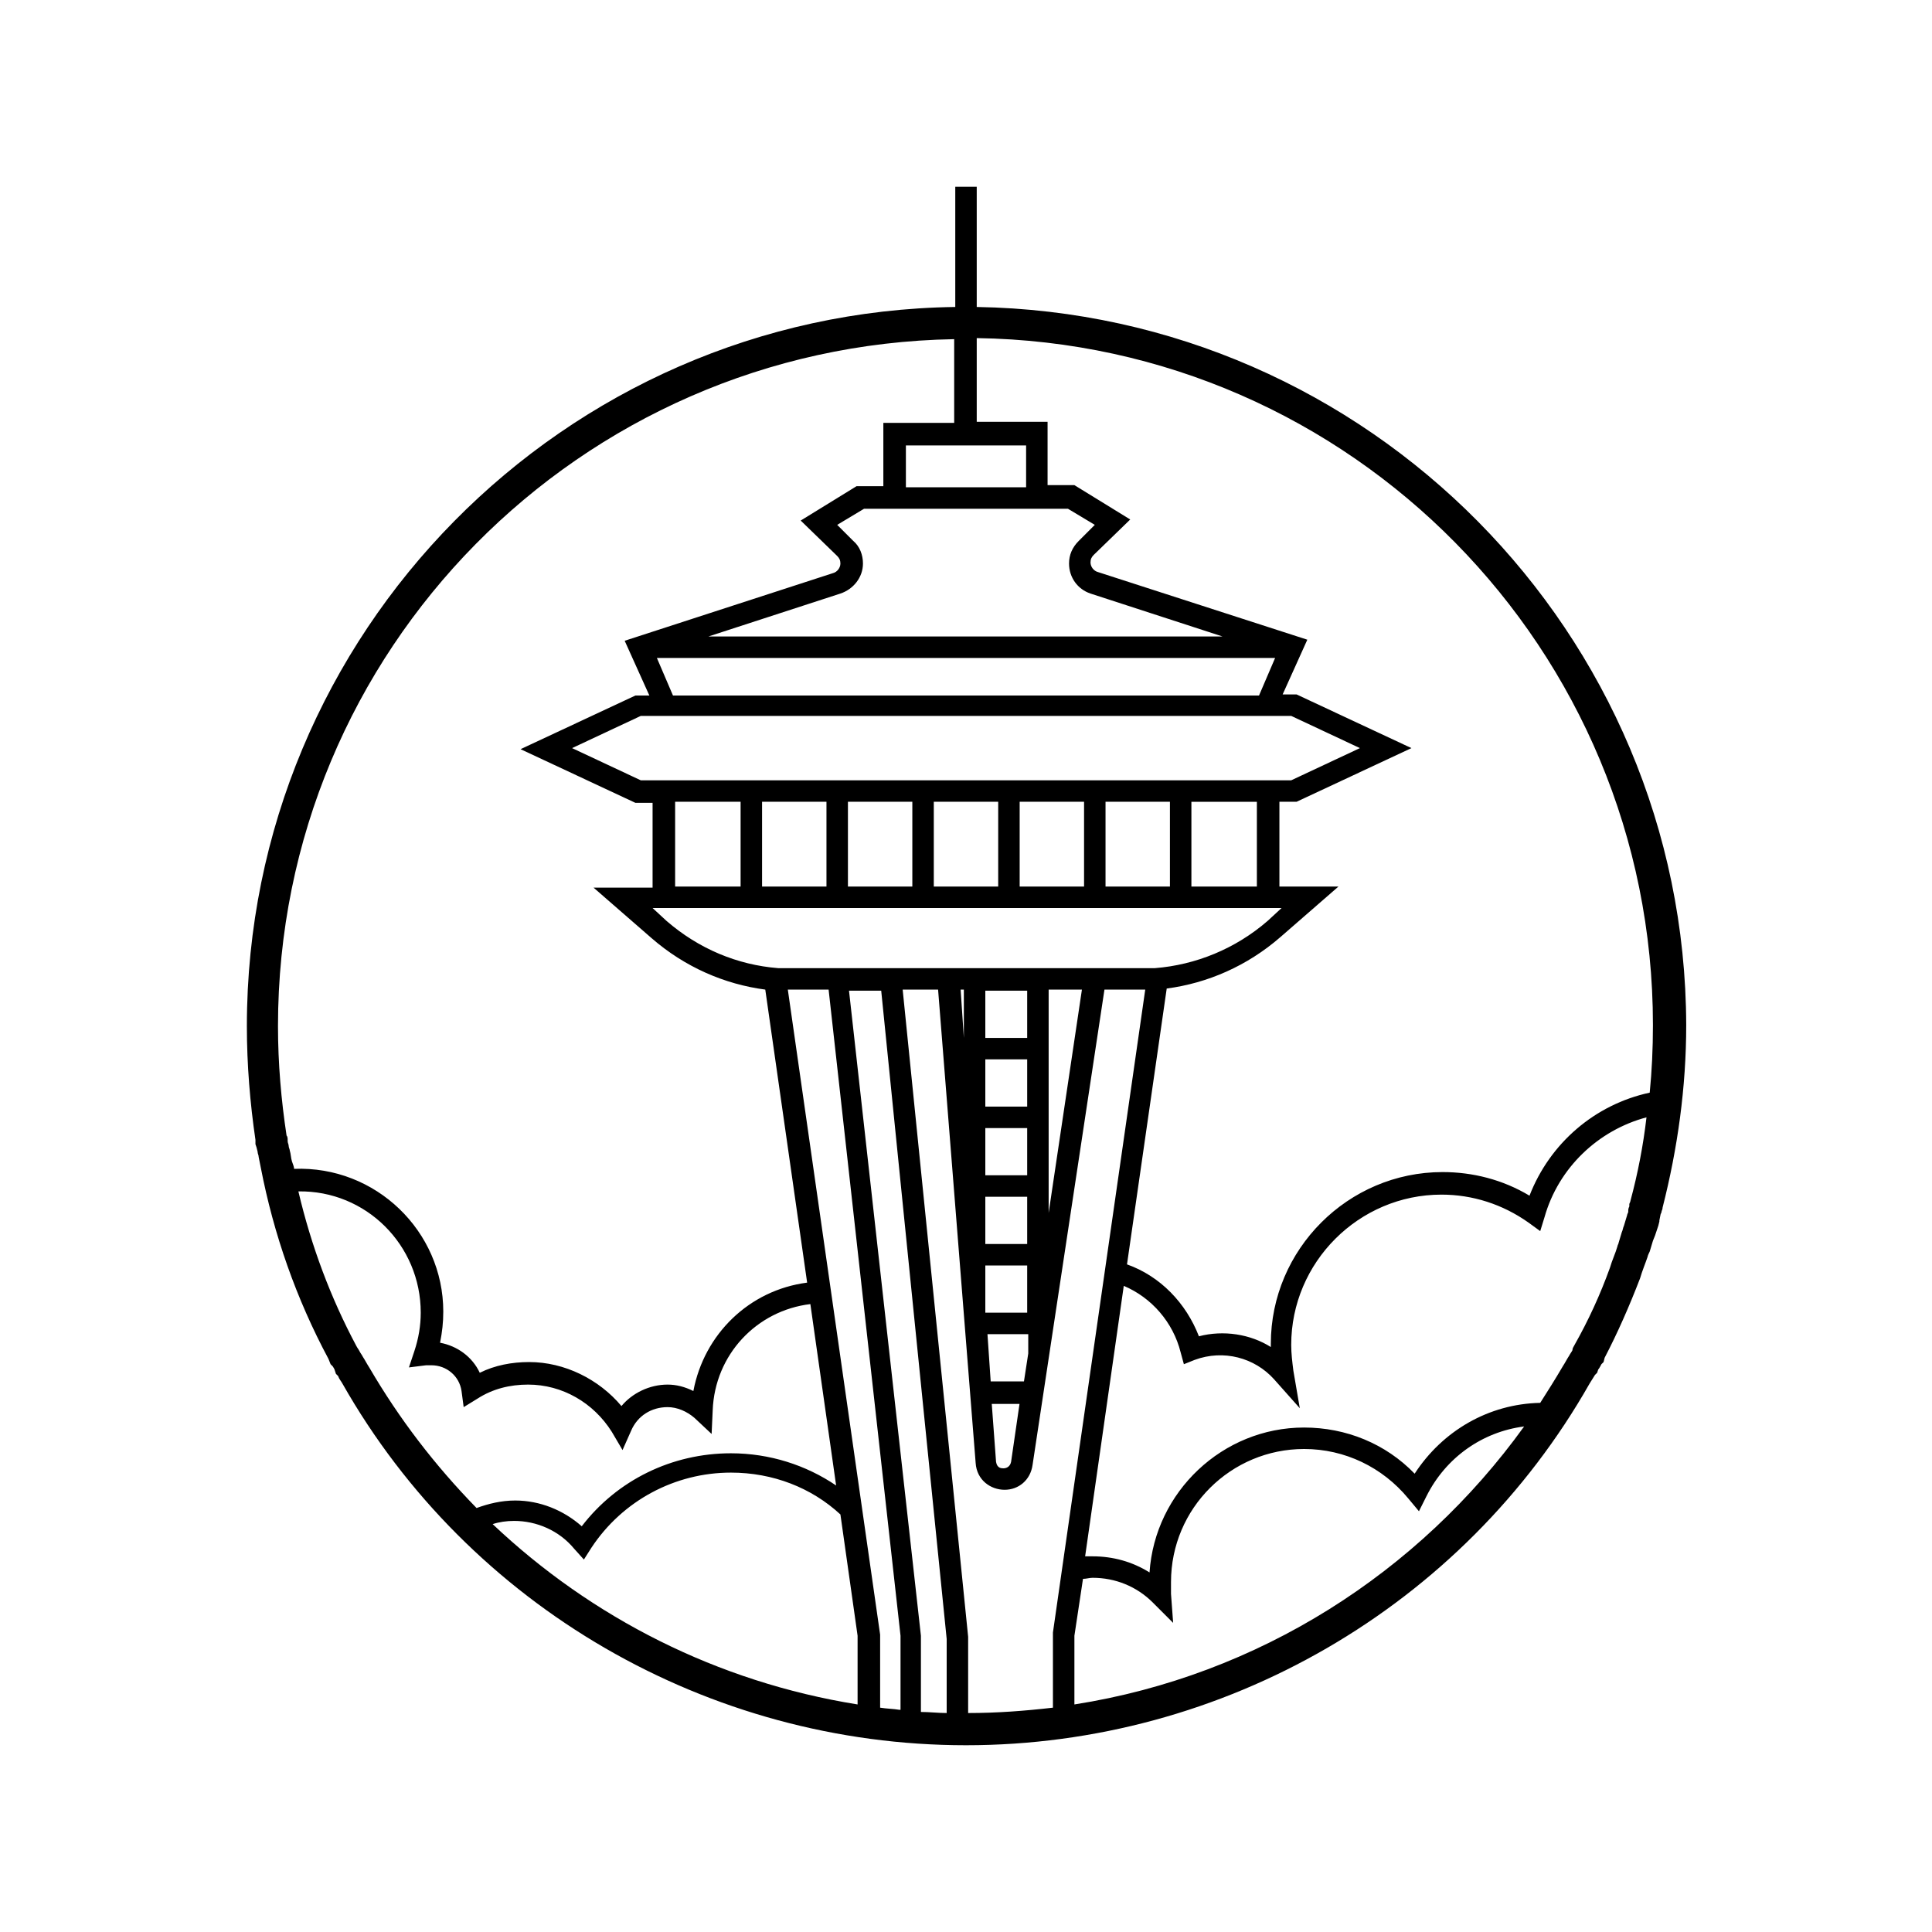 <svg xmlns="http://www.w3.org/2000/svg" viewBox="0 0 180 180"><path d="M91 28.6V17.4h-2v11.2c-36.5.5-66 30.4-66 67 0 3.6.3 7.2.8 10.6v.4l.1.3.1.4c0 .2.1.3.1.5l.2 1c1.2 6.2 3.3 12.2 6.3 17.8l.2.5.2.2s.2.3.2.4l.1.3.2.2c.1.3.3.5.4.7C43.7 149.7 66 162.6 90 162.6s46.3-12.9 58.1-33.7c.2-.3.3-.5.5-.8l.2-.2.1-.3c.1-.1.3-.5.3-.5l.2-.2.1-.4c1.2-2.3 2.3-4.8 3.3-7.4.2-.7.5-1.4.7-2 0-.1.2-.5.2-.5.1-.3.2-.7.3-1l.2-.5.3-.9.1-.4v-.1l.1-.5c0-.1.1-.2.1-.3 0-.1.1-.2.1-.4 1.4-5.5 2.2-11.2 2.2-17C157 59 127.5 29.2 91 28.6zm4.6 12.9v3.9H84.4v-3.9h11.2zm6 13.8 12.3 4H66l12.3-4c1.2-.4 2.1-1.5 2.1-2.8 0-.8-.3-1.6-.9-2.1L78 48.9l2.5-1.5h19l2.5 1.5-1.5 1.5c-.6.6-.9 1.3-.9 2.1 0 1.3.8 2.4 2 2.8zM72.5 90.2c-3.8-.3-7.4-1.8-10.4-4.4l-1.3-1.2h58.6l-1.3 1.2c-3 2.6-6.7 4.1-10.5 4.4H72.5zm28.3 2L97.7 113V92.2h3.1zm-8.5 36.5-.3-4.4h3.8v1.8l-.4 2.6h-3.1zm2.7 2-.8 5.5c-.1.5-.5.6-.7.6-.2 0-.6 0-.7-.6l-.4-5.4H95zm-3.2-8.4v-4.4h3.9v4.4h-3.9zm0-6.4v-4.4h3.9v4.4h-3.9zm0-6.4v-4.4h3.9v4.4h-3.9zm0-6.4v-4.4h3.9v4.4h-3.9zm0-6.4v-4.4h3.9v4.4h-3.9zm-2-4.5v4.5l-.3-4.5h.3zm-26.9-9.6v-7.9H69v7.9h-6.1zm8.1 0v-7.9h6v7.9h-6zm8 0v-7.9h6v7.9h-6zm8 0v-7.9h6v7.9h-6zm8 0v-7.9h6v7.9h-6zm8 0v-7.9h6v7.9h-6zm14.2 0H111v-7.9h6.1v7.9zm-57.5-9.9-6.4-3 6.4-3h60.6l6.4 3-6.4 3H59.7zm57.6-7.9H62.7l-1.5-3.5h57.6l-1.5 3.5zm-90.1 43.4c-.1-.3-.1-.7-.2-1 0-.1-.1-.3-.1-.4 0-.2-.1-.3-.1-.5v-.1c0-.1 0-.3-.1-.4-.5-3.3-.8-6.7-.8-10.2 0-35 28.1-63.4 63-64v7.8h-6.6v5.9h-2.5l-5.2 3.2 3.4 3.3c.2.2.3.4.3.7 0 .4-.3.8-.7.9l-19.4 6.3 2.3 5.1h-1.3l-10.7 5 10.7 5h1.6v7.9h-5.5l5.4 4.7c3.1 2.7 6.8 4.3 10.6 4.8l3.9 27.3c-5.4.7-9.6 4.8-10.6 10.1-.8-.4-1.6-.6-2.4-.6-1.7 0-3.3.8-4.3 2-2.1-2.5-5.3-4.1-8.6-4.1-1.6 0-3.2.3-4.6 1-.7-1.5-2.1-2.5-3.7-2.8.2-1 .3-1.9.3-2.9 0-7.5-6.3-13.6-13.9-13.3 0-.2-.1-.4-.2-.7zm7.2 19.2c-.2-.3-.4-.7-.6-1-.1-.2-.2-.3-.3-.5-.1-.2-.2-.3-.3-.5-2.4-4.5-4.2-9.3-5.4-14.4 6.3-.1 11.4 5 11.4 11.3 0 1.2-.2 2.4-.6 3.6l-.5 1.5 1.6-.2h.5c1.4 0 2.6 1 2.8 2.4l.2 1.5 1.3-.8c1.4-.9 3-1.3 4.7-1.3 3.2 0 6.1 1.7 7.8 4.4l1 1.7.8-1.8c.6-1.4 1.9-2.2 3.4-2.2.9 0 1.8.4 2.5 1l1.6 1.5.1-2.2c.2-5.2 4.1-9.3 9.1-9.9l2.4 16.9c-2.8-1.9-6.2-3-9.8-3-5.5 0-10.6 2.5-13.9 6.8-1.7-1.5-3.9-2.4-6.2-2.4-1.3 0-2.5.3-3.6.7-3.9-4-7.2-8.3-10-13.1zm45.5 31.4c-13.1-2.1-24.8-8.1-34-16.8.6-.2 1.3-.3 2-.3 2.1 0 4.2.9 5.6 2.6l.9 1 .7-1.1c2.9-4.4 7.8-7 13-7 3.9 0 7.5 1.4 10.2 3.9l1.6 11.3v6.4zm3.9.5c-.6-.1-1.2-.1-1.8-.2v-6.8l-8.6-60.1h3.8l6.7 60.2v6.9zm4.4.3c-.8 0-1.6-.1-2.4-.1v-7.1l-6.7-60.1h3l6.1 60.4v6.9zm9.9-.5c-2.6.3-5.2.5-7.9.5v-7.1l-6.1-60.3h3.3l3.5 44.1c.1 1.6 1.4 2.5 2.7 2.5 1.3 0 2.4-.9 2.6-2.3l6.7-44.3h3.8l-8.6 59.9v7zm2-.3v-6.4l.8-5.3c.3 0 .6-.1.9-.1 2.1 0 4.1.8 5.6 2.3l1.9 1.9-.2-2.7v-1.1c0-6.9 5.6-12.4 12.4-12.4 3.8 0 7.3 1.7 9.7 4.6l1 1.2.7-1.4c1.8-3.6 5.2-6 9.1-6.5-9.8 13.6-24.7 23.2-41.9 25.9zm51.8-46.9c0 .1-.1.2-.1.3v.2c-.1.2-.1.3-.1.5 0 .1-.1.2-.1.3-.1.3-.2.7-.3 1-.1.2-.1.4-.2.6-.1.3-.2.7-.3 1 0 .1-.1.2-.1.3-.2.7-.5 1.3-.7 2-.9 2.5-2 4.9-3.3 7.2-.1.2-.2.3-.2.5-.1.2-.2.3-.3.5-.2.3-.4.7-.6 1-.7 1.2-1.4 2.3-2.1 3.4-4.8.1-9.1 2.6-11.7 6.6-2.7-2.8-6.4-4.3-10.3-4.3-7.6 0-13.9 6-14.4 13.5-1.6-1-3.4-1.5-5.3-1.5h-.7l3.6-25.2c2.6 1.1 4.6 3.4 5.3 6.2l.3 1.1 1-.4c2.7-1 5.6-.2 7.4 1.8l2.4 2.7-.6-3.5c-.1-.8-.2-1.6-.2-2.4 0-7.7 6.3-14 14-14 2.9 0 5.7.9 8.1 2.6l1.1.8.4-1.3c1.3-4.6 5-8.1 9.5-9.3-.3 2.6-.8 5.2-1.5 7.8zm1.8-10.1c-5.1 1.1-9.3 4.7-11.2 9.6-2.5-1.5-5.3-2.2-8.1-2.2-8.8 0-16 7.2-16 16v.3c-1.9-1.2-4.4-1.6-6.7-1-1.2-3.1-3.6-5.6-6.7-6.7l3.7-25.7c3.8-.5 7.5-2.1 10.6-4.8l5.4-4.7h-5.5v-7.9h1.6l10.7-5-10.7-5h-1.3l2.3-5.1-19.5-6.3c-.4-.1-.7-.5-.7-.9 0-.3.1-.5.3-.7l3.4-3.3-5.2-3.2h-2.5v-5.9H91v-7.8c34.9.5 63 29 63 64 0 2.2-.1 4.3-.3 6.3z"/></svg>